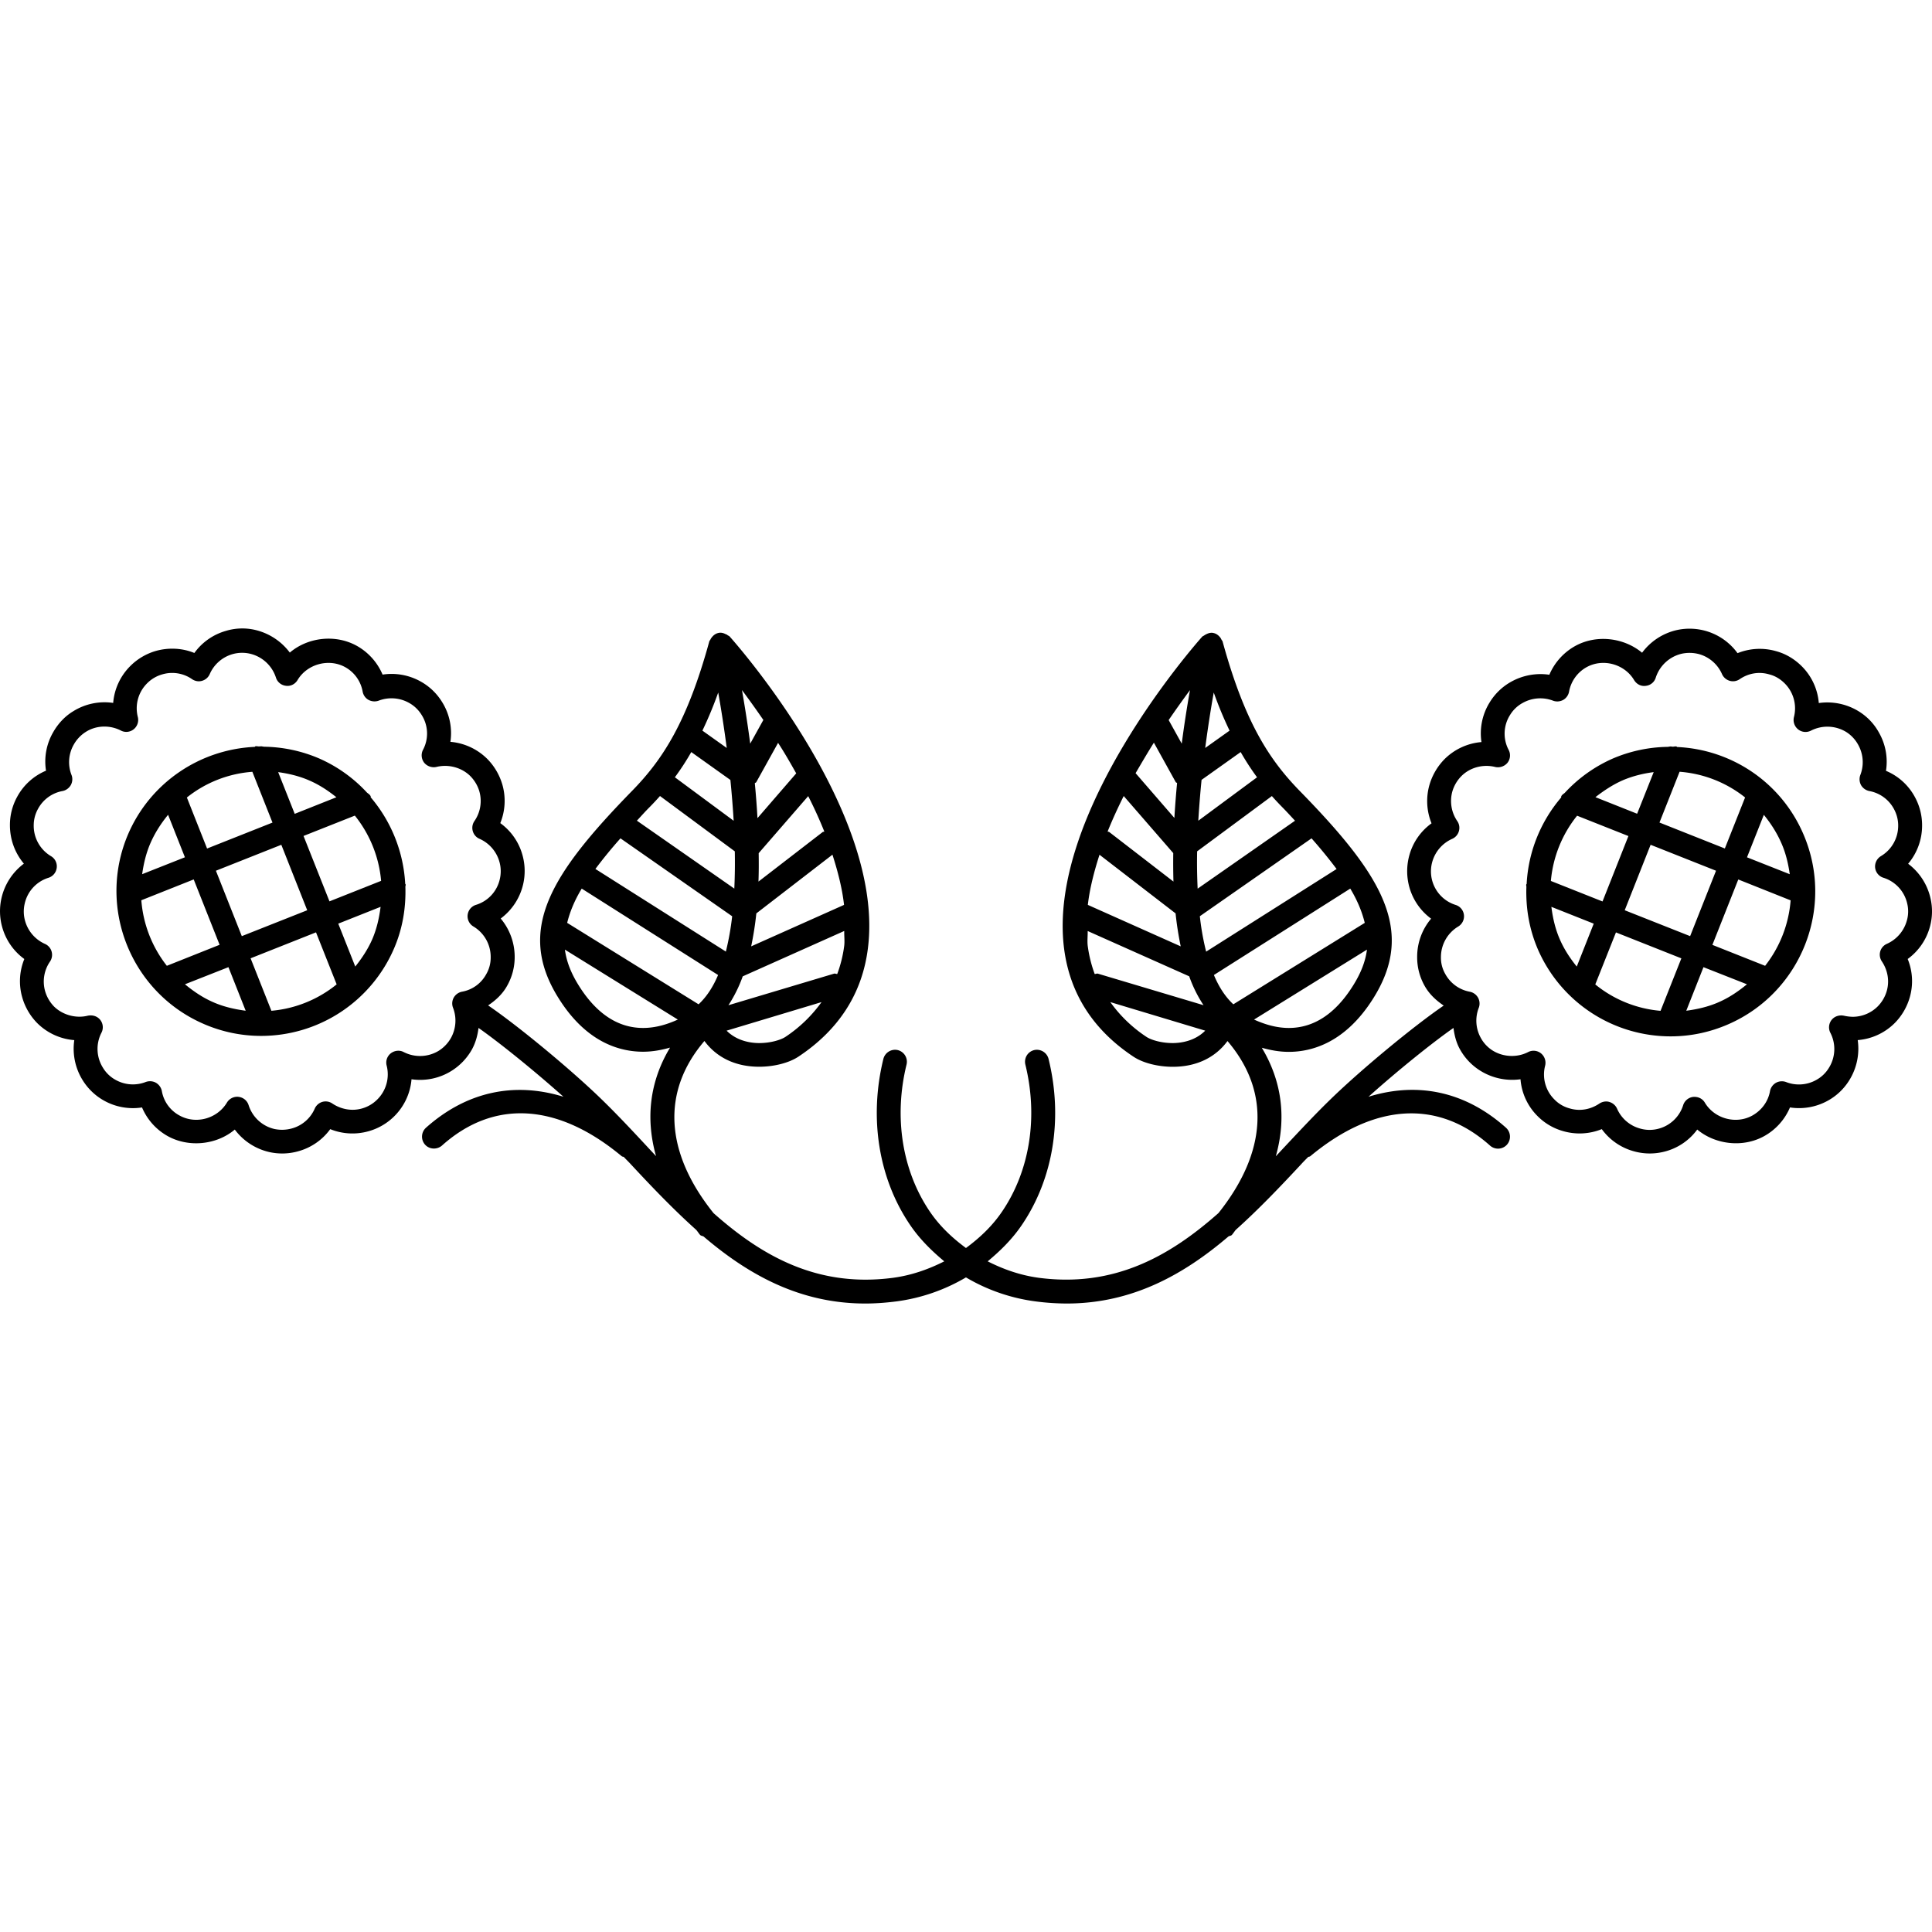 <svg xmlns="http://www.w3.org/2000/svg" width="218.38" height="218.38"><path d="M218.204 101.506a6.731 6.731 0 00-2.521-3.873 6.679 6.679 0 001.577-4.354 6.637 6.637 0 00-.839-3.232 6.576 6.576 0 00-3.243-2.917 6.62 6.62 0 00-.775-4.288 6.456 6.456 0 00-2.288-2.426 6.773 6.773 0 00-4.53-.949 6.62 6.62 0 00-1.946-4.179c-.817-.805-1.793-1.39-2.884-1.685a6.68 6.68 0 00-4.356.227 6.682 6.682 0 00-3.575-2.508 6.72 6.72 0 00-3.338-.092 6.743 6.743 0 00-3.876 2.55c-2.041-1.701-5.147-2.102-7.578-.751a6.75 6.75 0 00-2.905 3.24 6.805 6.805 0 00-4.282.772 6.587 6.587 0 00-2.437 2.312 6.635 6.635 0 00-.954 4.525 6.693 6.693 0 00-4.192 1.949 6.909 6.909 0 00-1.683 2.879 6.67 6.67 0 00.232 4.358 6.588 6.588 0 00-2.495 3.562 6.743 6.743 0 00-.089 3.349 6.627 6.627 0 002.536 3.865 6.667 6.667 0 00-1.577 4.327 6.548 6.548 0 00.839 3.256c.517.934 1.292 1.651 2.162 2.241-3.354 2.289-9.244 7.151-12.735 10.537-1.798 1.74-3.56 3.633-5.337 5.526-.301.327-.601.644-.907.97 1.213-4.271.712-8.453-1.582-12.266.944.264 1.957.464 3.043.464 2.626 0 6.413-1.044 9.556-6.049 4.836-7.699.976-13.958-8.369-23.503-3.386-3.491-6.154-7.691-8.659-16.822-.021-.097-.1-.145-.132-.227a3.602 3.602 0 00-.11-.2c-.189-.248-.427-.453-.743-.532-.322-.093-.617 0-.902.145-.084.042-.132.077-.2.119-.068.053-.147.073-.211.129-.717.799-17.603 19.915-15.62 35.29.659 5.075 3.291 9.178 7.831 12.189 1.07.717 2.779 1.149 4.451 1.149 2.689 0 4.819-1.055 6.186-2.911 4.862 5.695 4.478 12.551-1.018 19.443-5.537 4.904-11.834 8.443-20.345 7.314-2.073-.285-3.977-.96-5.743-1.856 1.442-1.197 2.773-2.51 3.845-4.087 3.575-5.247 4.683-12.081 3.037-18.789a1.364 1.364 0 00-1.63-1.002c-.728.18-1.17.907-.991 1.646 1.461 5.959.49 12.028-2.652 16.632-1.112 1.635-2.516 2.953-4.065 4.093-1.545-1.14-2.954-2.458-4.066-4.093-3.143-4.614-4.11-10.684-2.652-16.632a1.356 1.356 0 00-.989-1.646 1.365 1.365 0 00-1.629 1.002c-1.643 6.708-.53 13.558 3.04 18.789 1.073 1.577 2.407 2.89 3.844 4.087-1.772.896-3.673 1.571-5.746 1.856-8.511 1.139-14.802-2.395-20.332-7.304-5.513-6.871-5.906-13.764-1.031-19.459 1.371 1.856 3.499 2.911 6.188 2.911 1.68 0 3.38-.433 4.451-1.15 4.541-3.016 7.182-7.103 7.833-12.189 1.983-15.391-14.902-34.491-15.62-35.29-.061-.071-.142-.093-.211-.13-.071-.061-.118-.103-.2-.118-.277-.146-.577-.237-.901-.146-.319.079-.557.285-.747.538a.973.973 0 00-.113.19c-.042.087-.113.134-.134.232-2.505 9.131-5.276 13.331-8.656 16.81-9.342 9.558-13.202 15.817-8.375 23.506 3.138 5.015 6.921 6.049 9.553 6.049 1.094 0 2.104-.2 3.045-.464-2.291 3.802-2.792 7.989-1.582 12.266-.303-.332-.606-.644-.91-.976-1.774-1.909-3.536-3.792-5.334-5.532-3.488-3.375-9.384-8.242-12.738-10.53.87-.58 1.64-1.292 2.154-2.226a6.554 6.554 0 00.849-3.256 6.741 6.741 0 00-1.579-4.337 6.696 6.696 0 002.534-3.865 6.648 6.648 0 00-.087-3.349 6.598 6.598 0 00-2.495-3.57 6.658 6.658 0 00.232-4.361 6.89 6.89 0 00-1.685-2.879 6.72 6.72 0 00-4.185-1.949 6.635 6.635 0 00-.949-4.514 6.592 6.592 0 00-2.426-2.312 6.726 6.726 0 00-4.292-.772 6.724 6.724 0 00-2.911-3.251c-2.415-1.34-5.529-.976-7.575.762a6.836 6.836 0 00-3.868-2.55 6.393 6.393 0 00-3.343.093 6.619 6.619 0 00-3.578 2.502c-1.361-.564-2.917-.633-4.343-.234a6.71 6.71 0 00-2.879 1.69 6.633 6.633 0 00-1.954 4.187 6.686 6.686 0 00-4.525.949c-.952.572-1.746 1.442-2.289 2.421a6.602 6.602 0 00-.778 4.292 6.603 6.603 0 00-3.241 2.917 6.59 6.59 0 00-.838 3.233c0 1.637.567 3.153 1.577 4.358a6.726 6.726 0 00-2.521 3.85 6.672 6.672 0 00.076 3.343 6.664 6.664 0 002.495 3.586 6.622 6.622 0 00-.232 4.348 6.8 6.8 0 001.69 2.895 6.675 6.675 0 004.19 1.925 6.73 6.73 0 00.944 4.525 6.641 6.641 0 002.42 2.314 6.708 6.708 0 004.292.77 6.698 6.698 0 002.911 3.244c2.386 1.318 5.529.985 7.575-.744a6.729 6.729 0 003.878 2.537 6.664 6.664 0 003.336-.096 6.635 6.635 0 003.575-2.488 6.684 6.684 0 004.348.231 6.654 6.654 0 002.89-1.688 6.657 6.657 0 001.949-4.182 6.69 6.69 0 004.529-.954 6.745 6.745 0 002.297-2.41c.425-.775.641-1.593.749-2.437 2.404 1.688 6.296 4.83 9.598 7.778-5.548-1.709-10.948-.591-15.538 3.502a1.36 1.36 0 00-.103 1.914c.493.548 1.35.58 1.906.105 5.854-5.247 13.07-4.831 20.316 1.197.076.068.169.042.248.095.253.274.509.517.762.791 2.333 2.51 4.778 5.078 7.42 7.446.15.179.264.363.427.559.103.116.27.116.398.185 5.028 4.292 10.85 7.578 18.28 7.578 1.139 0 2.326-.085 3.546-.243a20.765 20.765 0 007.836-2.71 20.678 20.678 0 007.842 2.71 27.65 27.65 0 003.544.243c7.425 0 13.252-3.286 18.282-7.578.127-.079.296-.068.396-.185.164-.189.274-.375.428-.559 2.642-2.368 5.083-4.937 7.42-7.446.253-.285.506-.527.765-.791.079-.053.174-.026.247-.095 7.246-6.022 14.46-6.429 20.313-1.197a1.358 1.358 0 001.914-.105 1.363 1.363 0 00-.11-1.914c-4.593-4.108-9.993-5.221-15.541-3.502 3.307-2.964 7.198-6.096 9.604-7.778.11.844.321 1.688.743 2.431a6.625 6.625 0 002.31 2.416 6.808 6.808 0 004.524.954 6.6 6.6 0 001.936 4.171 6.565 6.565 0 002.89 1.693 6.691 6.691 0 004.361-.227 6.634 6.634 0 003.57 2.488 6.71 6.71 0 001.851.264 6.7 6.7 0 001.487-.168 6.576 6.576 0 003.882-2.537c2.03 1.698 5.157 2.083 7.567.744a6.699 6.699 0 002.916-3.244 6.709 6.709 0 004.292-.77 6.592 6.592 0 002.41-2.299 6.76 6.76 0 00.955-4.541 6.653 6.653 0 004.192-1.936 6.8 6.8 0 001.688-2.89 6.6 6.6 0 00-.232-4.342 6.65 6.65 0 002.494-3.576 6.534 6.534 0 00.078-3.316zM52.218 112.095a1.384 1.384 0 00-.931.67 1.35 1.35 0 00-.079 1.145 4.034 4.034 0 01-.232 3.406 4.058 4.058 0 01-1.368 1.445 4.06 4.06 0 01-3.974.158c-.47-.253-1.042-.18-1.463.142a1.331 1.331 0 00-.464 1.393 3.997 3.997 0 01-1.06 3.823 3.928 3.928 0 01-1.717 1.013c-1.134.332-2.37.11-3.37-.559a1.331 1.331 0 00-1.128-.18 1.365 1.365 0 00-.857.76 3.955 3.955 0 01-2.566 2.235 4.16 4.16 0 01-1.988.068 4.01 4.01 0 01-2.921-2.7 1.349 1.349 0 00-1.134-.933c-.053-.011-.103-.011-.15-.011a1.36 1.36 0 00-1.163.654c-1.067 1.793-3.475 2.521-5.381 1.455a3.9 3.9 0 01-1.978-2.753c-.077-.39-.319-.738-.669-.938s-.778-.222-1.145-.09a4 4 0 01-3.407-.232 3.794 3.794 0 01-1.437-1.376 4.002 4.002 0 01-.169-3.955 1.349 1.349 0 00-.145-1.466c-.33-.406-.854-.569-1.393-.464-1.339.337-2.842-.079-3.812-1.028a4.126 4.126 0 01-1.015-1.735 3.982 3.982 0 01.551-3.354 1.36 1.36 0 00.182-1.129 1.34 1.34 0 00-.749-.865 4.036 4.036 0 01-2.246-2.586 3.893 3.893 0 01-.045-1.978 3.948 3.948 0 012.684-2.911c.509-.161.875-.604.934-1.139a1.33 1.33 0 00-.651-1.306 3.998 3.998 0 01-1.951-3.467c0-.681.168-1.313.503-1.912a3.954 3.954 0 012.753-1.982c.396-.074.735-.33.936-.67.192-.351.227-.783.079-1.149a3.992 3.992 0 01.243-3.407A4.02 4.02 0 019.68 82.74c1.184-.762 2.718-.81 3.976-.169.475.256 1.047.19 1.458-.14.414-.335.593-.875.464-1.387a3.983 3.983 0 011.057-3.812 3.885 3.885 0 011.725-1.01 3.936 3.936 0 013.356.551c.33.222.746.301 1.137.177.382-.113.701-.388.862-.772a4.017 4.017 0 012.57-2.239 3.988 3.988 0 011.988-.045 4.05 4.05 0 012.916 2.695c.161.509.604.87 1.129.928.538.077 1.042-.192 1.315-.646 1.076-1.809 3.528-2.484 5.379-1.464a3.942 3.942 0 011.978 2.758c.069.401.319.757.67.947.356.192.778.219 1.149.084a4.056 4.056 0 013.412.245 3.85 3.85 0 011.437 1.371 3.915 3.915 0 01.156 3.942 1.36 1.36 0 00.137 1.463c.33.398.873.588 1.387.47 1.376-.335 2.855.076 3.823 1.036.48.488.835 1.086 1.02 1.722a3.98 3.98 0 01-.556 3.364 1.35 1.35 0 00-.185 1.134c.108.385.385.71.751.865a4.022 4.022 0 012.252 2.576c.189.644.206 1.339.05 1.993a3.934 3.934 0 01-2.694 2.903 1.345 1.345 0 00-.283 2.446 4.004 4.004 0 011.948 3.468 3.724 3.724 0 01-.501 1.917 3.884 3.884 0 01-2.745 1.984zm13.536-11.654l15.412 9.767c-.572 1.36-1.303 2.473-2.204 3.312l-14.85-9.205h-.005c.303-1.211.798-2.474 1.647-3.874zm4.38-5.68l12.625 8.807a31.034 31.034 0 01-.712 3.992L67.3 98.221a51.89 51.89 0 012.834-3.46zm8.003-9.753l4.422 3.153c.152 1.517.276 3.062.369 4.612l-6.645-4.915a28.65 28.65 0 001.854-2.85zm11.862 2.408l-4.379 5.06a98.041 98.041 0 00-.301-3.947c.042-.053.129-.058.161-.113l2.468-4.448c.701 1.072 1.376 2.245 2.051 3.448zm3.177 6.579c-.061.042-.132.01-.185.053l-7.259 5.6c.04-1.047.04-2.138.024-3.211l5.598-6.449a48.952 48.952 0 011.822 4.007zm2.228 8.287l-10.497 4.688c.248-1.191.448-2.428.583-3.726l8.604-6.637c.609 1.901 1.102 3.803 1.31 5.675zm-.769 7.814c-.132 0-.246-.078-.375-.036l-11.923 3.564a15.551 15.551 0 001.616-3.265l11.475-5.128c-.016.562.063 1.139-.005 1.685a14.387 14.387 0 01-.788 3.18zM84.8 84.056A144.379 144.379 0 0083.866 78a109.928 109.928 0 012.418 3.38L84.8 84.056zm-2.655.488l-2.75-1.959a43.98 43.98 0 001.787-4.306c.34 1.907.67 4.029.963 6.265zm6.63 32.662c-.509.332-1.653.695-2.961.695-1.004 0-2.536-.253-3.684-1.402l10.731-3.228a15.684 15.684 0 01-4.086 3.935zm-14.174-27.23l8.456 6.254a62.98 62.98 0 01-.056 4.211L71.99 92.763c.493-.525.912-1.01 1.458-1.551.385-.392.768-.803 1.153-1.236zm-9.171 21.439c-.87-1.387-1.397-2.71-1.577-4.076l12.764 7.905c-1.073.49-2.423.949-3.929.949-2.826 0-5.27-1.609-7.258-4.778zm58.306-1.319a14.76 14.76 0 01-.786-3.174c-.068-.557.005-1.129-.005-1.685l11.475 5.118a14.93 14.93 0 001.619 3.265l-11.924-3.56c-.136-.042-.247.036-.379.036zm.543-13.483l8.601 6.631c.132 1.298.338 2.55.58 3.726l-10.499-4.688c.216-1.872.712-3.774 1.318-5.669zm2.737-6.637l5.601 6.452a80.253 80.253 0 00.021 3.219l-7.257-5.6c-.058-.042-.121-.021-.185-.053.544-1.36 1.166-2.7 1.82-4.018zm3.412-6.03l2.463 4.448c.031.065.116.071.158.113a114.604 114.604 0 00-.306 3.947l-4.383-5.06c.692-1.181 1.371-2.344 2.068-3.448zm11.66 3.913l-6.64 4.909c.095-1.55.216-3.09.369-4.617l4.419-3.143a29.154 29.154 0 001.852 2.851zm8.991 10.367l-14.745 9.339a28.858 28.858 0 01-.712-4.002l12.625-8.802a55.111 55.111 0 012.832 3.465zm3.185 6.088l-14.855 9.205c-.901-.833-1.629-1.951-2.198-3.312l15.414-9.767c.843 1.401 1.338 2.664 1.639 3.874zm-18.035-19.77c.296-2.247.622-4.364.965-6.265a43.388 43.388 0 001.788 4.306l-2.753 1.959zm-2.653-.488l-1.477-2.665a111.247 111.247 0 012.41-3.386 128.05 128.05 0 00-.933 6.051zm12.103 32.137c-1.492 0-2.843-.459-3.929-.949l12.762-7.905c-.174 1.366-.707 2.689-1.577 4.076-1.983 3.169-4.43 4.778-7.256 4.778zm.701-23.425l-11.006 7.678a62.455 62.455 0 01-.058-4.216l8.448-6.249c.39.443.775.85 1.16 1.242.539.546.966 1.021 1.456 1.545zm-16.785 24.438a15.536 15.536 0 01-4.092-3.935l10.726 3.228c-1.139 1.149-2.674 1.402-3.681 1.402-1.297 0-2.442-.359-2.953-.695zm85.93-13.108a4.044 4.044 0 01-2.246 2.587 1.344 1.344 0 00-.749.852c-.111.385-.042.799.179 1.128.676 1.009.881 2.217.554 3.357a4.08 4.08 0 01-1.012 1.729 4.025 4.025 0 01-2.821 1.181 4.94 4.94 0 01-.997-.121c-.517-.11-1.06.053-1.393.464a1.353 1.353 0 00-.147 1.466 4.004 4.004 0 01-.169 3.966 3.795 3.795 0 01-1.434 1.366c-1.028.58-2.3.67-3.407.232a1.382 1.382 0 00-1.145.089c-.348.2-.596.549-.669.944-.211 1.171-.939 2.156-1.983 2.747-1.866 1.044-4.303.358-5.384-1.455-.27-.454-.76-.686-1.308-.644a1.355 1.355 0 00-1.14.934 3.98 3.98 0 01-2.916 2.694 3.877 3.877 0 01-1.993-.063 3.972 3.972 0 01-2.563-2.235 1.372 1.372 0 00-.859-.754 1.139 1.139 0 00-.374-.059c-.264 0-.533.085-.76.232-.991.67-2.199.907-3.38.548a3.714 3.714 0 01-1.714-1.012 3.965 3.965 0 01-1.044-3.812 1.374 1.374 0 00-.465-1.393 1.34 1.34 0 00-1.466-.143c-1.244.639-2.784.564-3.971-.158a3.887 3.887 0 01-1.371-1.45 4.002 4.002 0 01-.227-3.401 1.364 1.364 0 00-.085-1.145 1.368 1.368 0 00-.928-.67 3.967 3.967 0 01-2.769-1.998 3.686 3.686 0 01-.496-1.917 4.035 4.035 0 011.946-3.451 1.35 1.35 0 00.654-1.316 1.34 1.34 0 00-.934-1.128 3.975 3.975 0 01-2.636-4.904 4.042 4.042 0 012.252-2.571 1.35 1.35 0 00.748-.864 1.338 1.338 0 00-.179-1.134 4.02 4.02 0 01-.56-3.356 4.094 4.094 0 011.013-1.725c.976-.989 2.458-1.382 3.829-1.042a1.41 1.41 0 001.387-.469c.332-.417.38-1 .132-1.464a3.931 3.931 0 01.163-3.947 3.781 3.781 0 011.45-1.371 4.06 4.06 0 013.401-.245c.369.143.786.113 1.149-.079.349-.195.597-.546.67-.946a3.984 3.984 0 011.967-2.753c1.878-1.044 4.314-.351 5.385 1.458.279.454.775.728 1.318.646a1.318 1.318 0 001.128-.929 4.056 4.056 0 012.927-2.7 4.19 4.19 0 011.988.05 4.023 4.023 0 012.568 2.241c.158.366.475.646.859.765.391.118.802.05 1.134-.172.991-.68 2.194-.896 3.37-.545.653.166 1.233.519 1.725 1.01a3.983 3.983 0 011.049 3.807 1.36 1.36 0 00.464 1.387c.417.34.986.39 1.461.148a4.08 4.08 0 013.977.15 3.948 3.948 0 011.365 1.463 4.018 4.018 0 01.237 3.401c-.142.372-.11.794.079 1.145.201.346.544.591.939.67a3.968 3.968 0 012.752 1.978c.333.599.507 1.236.507 1.917a3.991 3.991 0 01-1.951 3.462 1.37 1.37 0 00-.654 1.315c.063.524.428.973.938 1.129a3.97 3.97 0 012.689 2.921 3.76 3.76 0 01-.054 1.962z"/><path d="M189.564 84.436c-.021-.005-.021-.031-.042-.047-.148-.055-.301.016-.448.01-.09 0-.158-.023-.248-.023-.095 0-.174.034-.264.034-.032.011-.059 0-.085.011a16.329 16.329 0 00-6.144 1.305 16.28 16.28 0 00-5.458 3.889c-.147.129-.337.222-.411.422-.011.031.011.063 0 .103a16.335 16.335 0 00-3.902 9.77c-.005.021-.026.021-.037.047-.042.114.017.211.006.319-.074 2.339.306 4.707 1.286 6.998a16.354 16.354 0 0015.02 9.869c2.235 0 4.413-.454 6.48-1.351 8.279-3.586 12.103-13.233 8.522-21.513-2.488-5.787-8.041-9.564-14.275-9.843zm9.952 24.732l-5.959-2.365 2.927-7.393 5.916 2.36a13.706 13.706 0 01-2.884 7.398zm-11.819 5.089a13.469 13.469 0 01-7.377-2.984l2.336-5.88 7.394 2.932-2.353 5.932zm-4.05-11.369l2.927-7.399 7.394 2.932-2.927 7.394-7.394-2.927zm-5.383-10.686l5.801 2.299-2.927 7.394-5.838-2.318a13.656 13.656 0 012.964-7.375zm11.585-4.968a13.506 13.506 0 017.404 2.905l-2.289 5.767-7.388-2.932 2.273-5.74zm12.456 11.583l-4.836-1.912 1.904-4.801c.791.973 1.481 2.041 1.998 3.235.496 1.134.76 2.294.934 3.478zM183.41 88.204c1.134-.485 2.315-.773 3.512-.928l-1.872 4.704-4.714-1.875c.943-.728 1.935-1.397 3.074-1.901zm-8.053 14.299l4.788 1.901-1.919 4.849c-.754-.933-1.424-1.948-1.914-3.076-.527-1.206-.796-2.435-.955-3.674zm18.895 10.785c-1.176.517-2.399.791-3.648.959l1.945-4.925 4.915 1.935c-.965.79-2.004 1.508-3.212 2.031zM45.839 99.94c-.005-.016-.026-.026-.037-.039a16.456 16.456 0 00-3.9-9.78c-.011-.037.016-.068 0-.105-.082-.195-.264-.298-.417-.422a16.19 16.19 0 00-5.458-3.884 16.323 16.323 0 00-6.146-1.305c-.026-.011-.053 0-.082-.011-.092 0-.171-.034-.264-.034-.087 0-.161.011-.248.011-.153.013-.298-.063-.448 0-.021.013-.021.044-.044.05-6.226.285-11.786 4.055-14.289 9.812-3.578 8.271.245 17.921 8.522 21.507a16.22 16.22 0 006.486 1.351 16.354 16.354 0 0015.021-9.872c.988-2.283 1.36-4.653 1.286-6.992.002-.081.061-.184.018-.287zm-17.513 8.38l7.394-2.933 2.333 5.88a13.555 13.555 0 01-7.377 2.985l-2.35-5.932zm-.994-2.505l-2.927-7.394 7.394-2.932 2.927 7.399-7.394 2.927zm-8.472 3.353a13.685 13.685 0 01-2.885-7.409l5.92-2.354 2.927 7.388-5.962 2.375zM30.8 92.979l-7.394 2.932-2.283-5.766a13.448 13.448 0 017.403-2.906l2.274 5.74zm3.509 1.511l5.801-2.299a13.689 13.689 0 012.969 7.375l-5.837 2.317-2.933-7.393zm3.715-4.374l-4.712 1.875-1.87-4.715c1.2.169 2.381.443 3.515.941 1.145.491 2.139 1.16 3.067 1.899zM19 92.098l1.901 4.802-4.833 1.912c.168-1.184.438-2.354.928-3.488.515-1.185 1.205-2.252 2.004-3.226zm1.906 19.158l4.915-1.935 1.949 4.925c-1.248-.168-2.479-.442-3.655-.959-1.205-.522-2.246-1.24-3.209-2.031zm19.251-2.004l-1.922-4.849 4.785-1.901c-.158 1.239-.427 2.468-.946 3.673-.496 1.129-1.171 2.145-1.917 3.077z"/></svg>